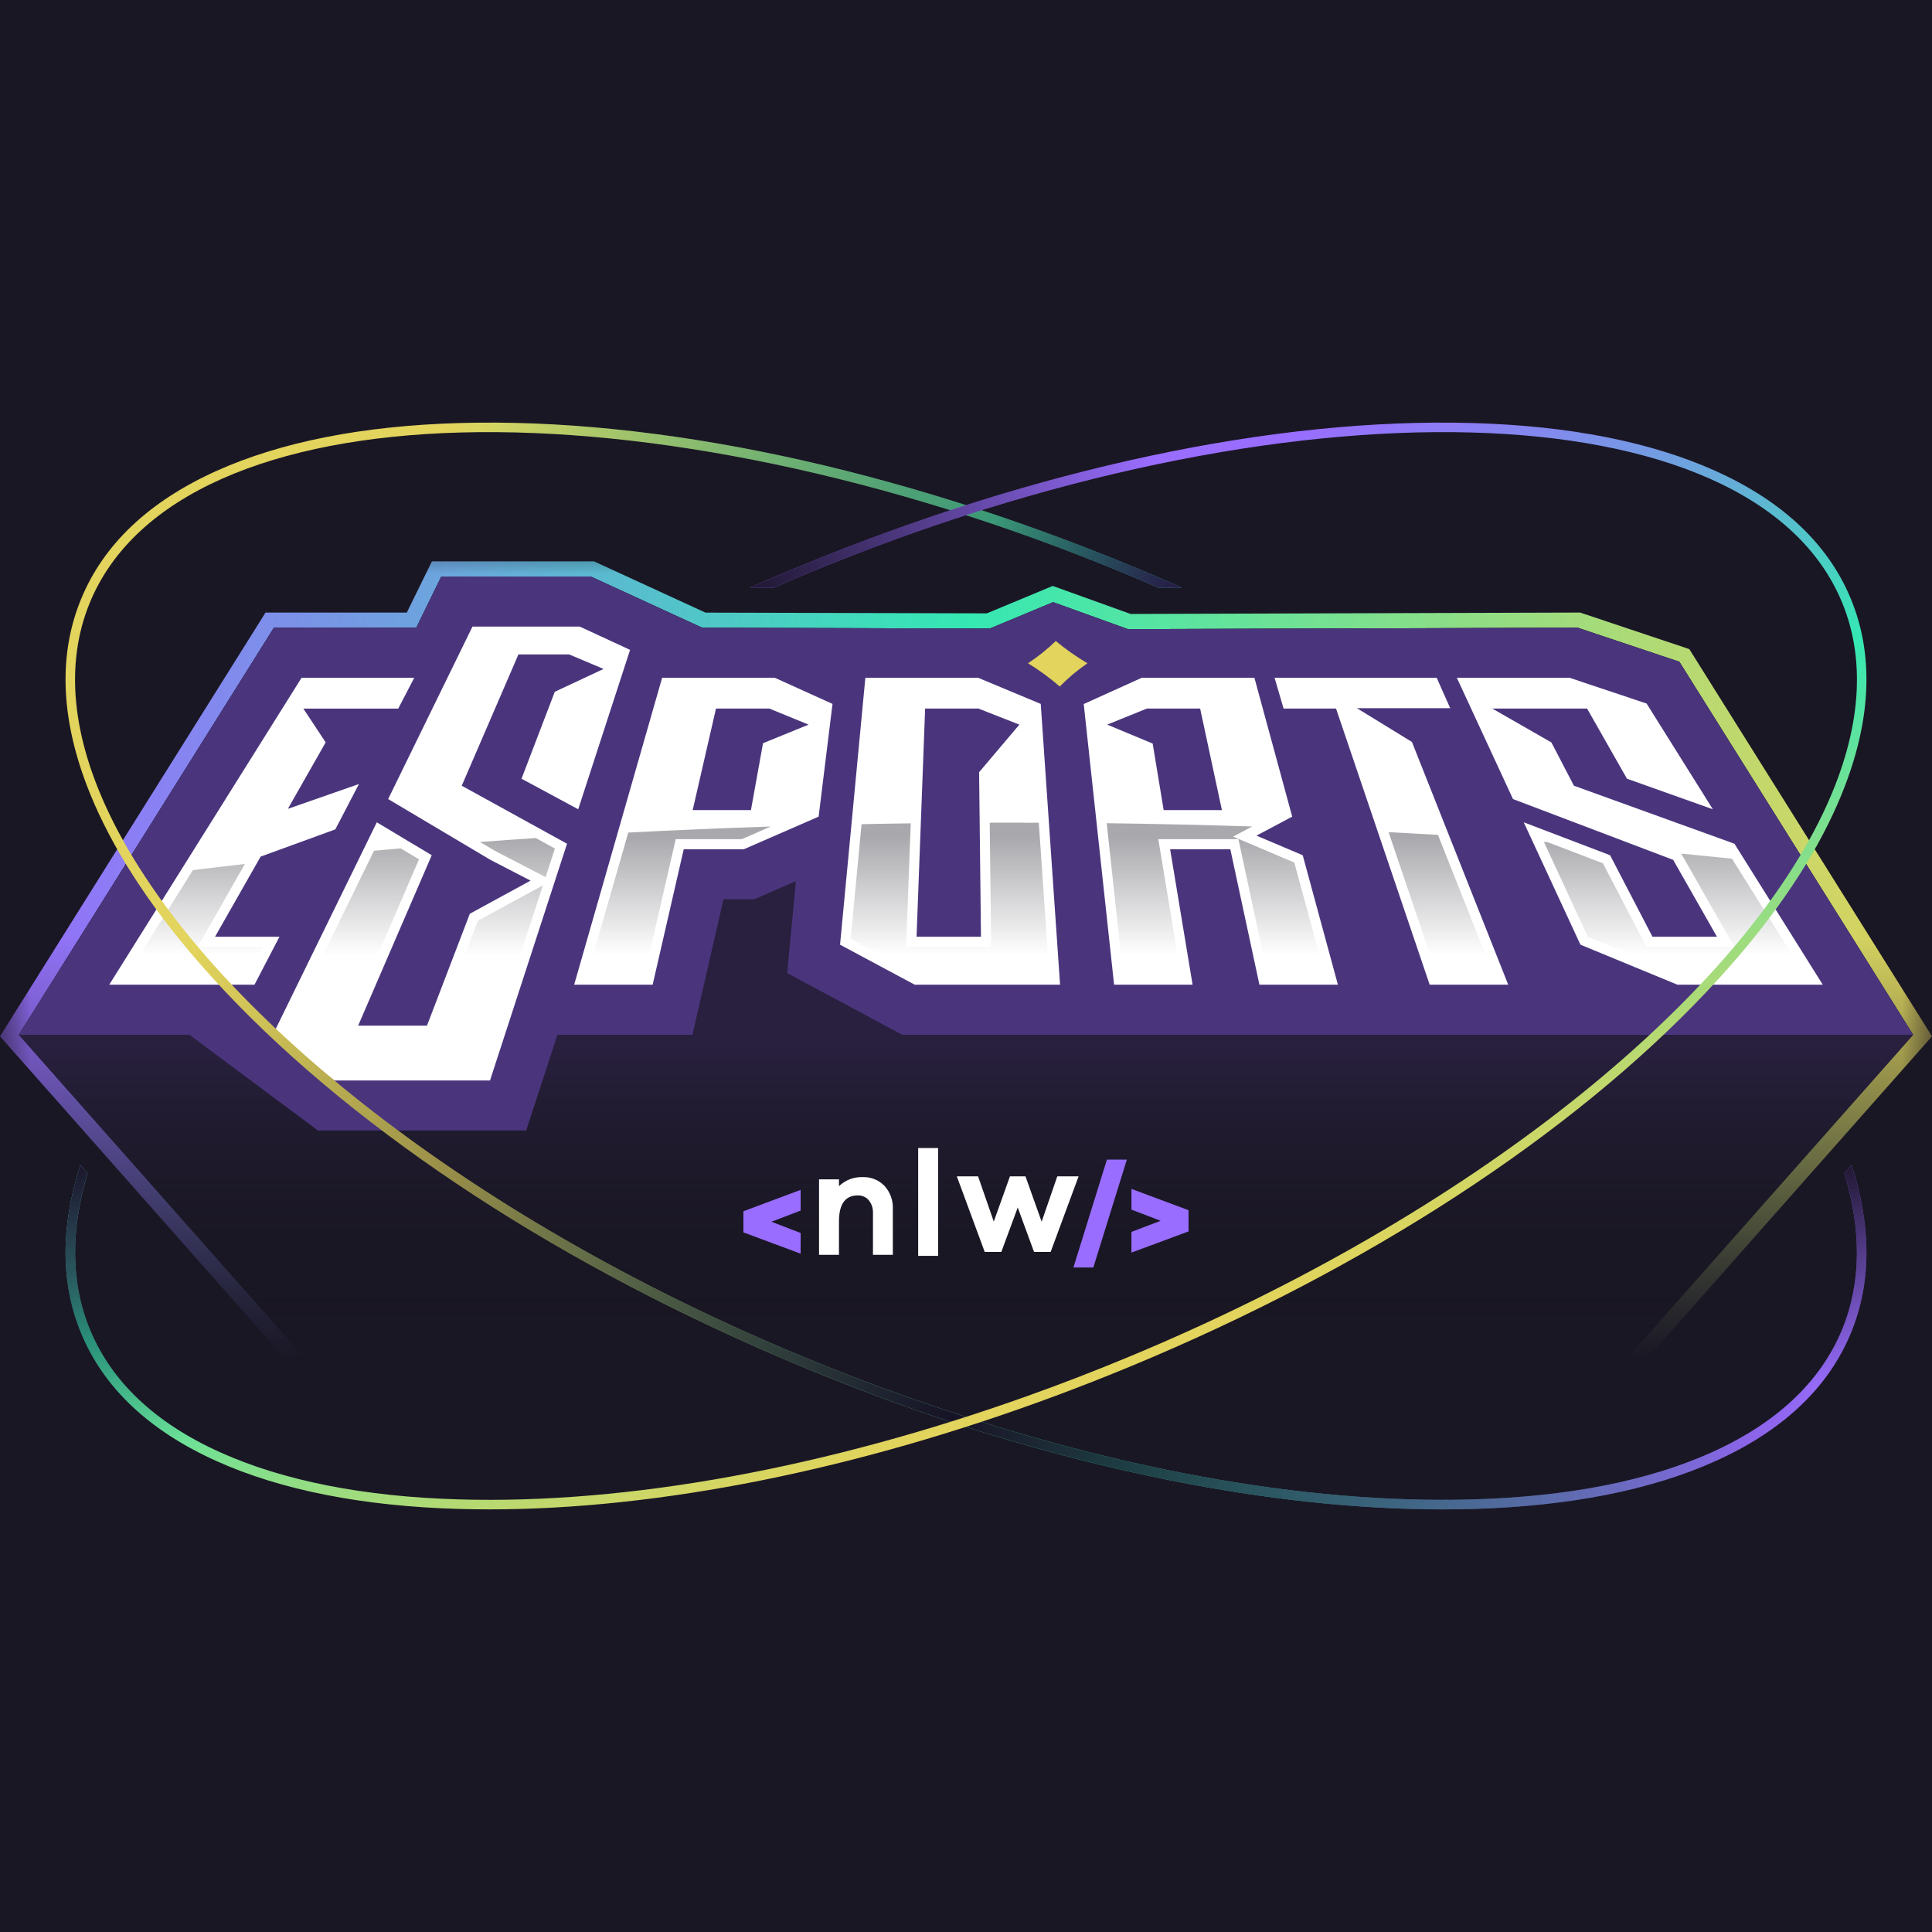 <svg width="32" height="32" viewBox="0 0 32 32" fill="none" xmlns="http://www.w3.org/2000/svg">
<rect width="32" height="32" fill="#1A1725"/>
<g clip-path="url(#clip0_527_1874)">
<mask id="mask0_527_1874" style="mask-type:alpha" maskUnits="userSpaceOnUse" x="0" y="8" width="32" height="15">
<rect y="8.918" width="31.989" height="13.957" fill="url(#paint0_linear_527_1874)"/>
</mask>
<g mask="url(#mask0_527_1874)">
<path d="M27.98 10.751L26.172 10.146L18.726 10.169L17.436 9.705L16.346 10.159L11.685 10.147L9.839 9.298H7.154L6.738 10.146H4.398L0 17.165L4.896 22.702H27.104L32 17.165L27.98 10.751L27.98 10.751ZM26.991 22.451H5.009L0.312 17.139L4.537 10.397H6.895L7.31 9.549H9.784L11.63 10.397L16.395 10.411L17.443 9.974L18.682 10.421L26.131 10.397L27.815 10.961L31.687 17.139L26.991 22.451V22.451Z" fill="url(#paint1_linear_527_1874)"/>
</g>
<path d="M31.688 17.139L26.991 22.451H5.009L0.312 17.139L4.537 10.397H6.895L7.31 9.549H9.784L11.63 10.397L16.395 10.411L17.443 9.975L18.682 10.421L26.131 10.397L27.815 10.961L31.688 17.139Z" fill="url(#paint2_linear_527_1874)"/>
<path d="M31.687 17.139L27.815 10.961L26.131 10.398L18.682 10.421L17.443 9.974L16.395 10.411L11.63 10.398L9.784 9.549H7.31L6.895 10.398H4.538L0.313 17.139H3.138L5.267 18.725H8.716L9.232 17.139H11.469L11.983 14.895H12.493L13.183 14.594L13.038 16.117L14.944 17.139H31.687Z" fill="#4A357D"/>
<path d="M1.809 16.31H4.215L4.629 15.515H3.562L4.317 14.188L5.554 13.737L5.945 12.986L4.768 13.397L5.394 12.296L5.025 11.737H5.713H6.596L6.861 11.226H4.995L1.809 16.31Z" fill="white"/>
<path d="M7.826 10.378L6.429 13.235L8.123 14.242L8.788 14.586L7.782 15.134L7.072 16.988H5.932L7.151 14.165L6.241 13.62L4.52 17.138L5.54 17.896H8.116L9.392 13.975L7.648 13.014L8.587 10.839H9.426L9.997 11.08L9.189 11.458L8.638 12.898L9.577 13.404L10.436 10.764L9.602 10.378H7.826Z" fill="white"/>
<path d="M10.967 11.226L9.51 16.31H10.81L11.325 14.066H12.321L13.559 13.526L13.789 11.659L12.833 11.226H10.967H10.967ZM12.638 12.31L12.438 13.418H11.473L11.859 11.736H12.742L13.393 12.002L12.638 12.31V12.31Z" fill="white"/>
<path d="M14.333 11.226L13.914 15.647L15.151 16.31H17.558L17.238 11.659L16.2 11.226H14.333H14.333ZM16.217 12.79L16.248 15.515H15.181L15.323 11.736H16.206L16.884 12.002L16.217 12.79H16.217Z" fill="white"/>
<path d="M17.95 11.661L18.453 16.31H19.753L19.381 14.066H20.378L20.86 16.31H22.16L21.577 14.165L20.811 13.841L21.403 13.526L20.777 11.226H18.911L17.95 11.661V11.661ZM20.239 13.418H19.274L19.092 12.316L18.339 12.002L18.995 11.736H19.878L20.239 13.419V13.418Z" fill="white"/>
<path d="M21.26 11.736H22.129L23.68 16.31H24.981L23.386 12.289L22.475 11.73H24.02L23.796 11.226H21.111L21.26 11.736Z" fill="white"/>
<path d="M28.37 13.404L27.273 11.653L25.996 11.226H24.13L25.06 13.235L27.713 14.242L28.438 15.515H27.37L26.668 14.165L25.238 13.62L26.177 15.647L27.784 16.31H30.191L28.728 13.975L26.069 13.014L25.696 12.297L24.717 11.736H26.287L26.948 12.898L28.37 13.404Z" fill="white"/>
<path d="M17.487 10.617C17.35 10.75 17.196 10.874 17.027 10.986C17.212 11.099 17.388 11.228 17.553 11.371C17.692 11.228 17.846 11.099 18.011 10.986C17.822 10.874 17.646 10.75 17.487 10.617Z" fill="#E2D45C"/>
<path d="M3.275 15.682L4.056 14.31C3.767 14.343 3.479 14.377 3.195 14.412L2.11 16.143H4.115L4.355 15.682H3.275V15.682Z" fill="url(#paint3_linear_527_1874)"/>
<path d="M8.875 13.881C8.565 13.901 8.256 13.923 7.95 13.946L8.204 14.096L9.037 14.528L9.191 14.055L8.875 13.881V13.881ZM7.915 15.251L7.186 17.155H5.679L6.94 14.233L6.637 14.052C6.489 14.064 6.342 14.078 6.195 14.091L4.73 17.087L5.595 17.73H7.995L8.992 14.665L7.915 15.251V15.251Z" fill="url(#paint4_linear_527_1874)"/>
<path d="M12.766 13.69L12.287 13.899H11.192L10.678 16.143H9.731L10.406 13.79C11.182 13.749 11.969 13.716 12.766 13.69Z" fill="url(#paint5_linear_527_1874)"/>
<path d="M17.379 16.143H15.193L14.09 15.552L14.27 13.651C14.541 13.645 14.812 13.641 15.085 13.637L15.008 15.682H16.417L16.393 13.626C16.518 13.626 16.643 13.626 16.768 13.626C16.914 13.626 17.061 13.626 17.206 13.627L17.379 16.143V16.143Z" fill="url(#paint6_linear_527_1874)"/>
<path d="M21.942 16.143H20.994L20.512 13.899H19.185L19.557 16.143H18.602L18.331 13.635C19.143 13.645 19.947 13.664 20.741 13.689L20.424 13.857L21.438 14.287L21.942 16.143V16.143Z" fill="url(#paint7_linear_527_1874)"/>
<path d="M23.817 13.828C23.546 13.812 23.273 13.797 22.999 13.783L23.799 16.143H24.735L23.817 13.828Z" fill="url(#paint8_linear_527_1874)"/>
<path d="M28.687 14.223C28.408 14.194 28.128 14.166 27.846 14.138L28.725 15.682H27.269L26.55 14.299L25.633 13.949C25.613 13.947 25.593 13.946 25.572 13.945L26.3 15.517L27.817 16.143H29.89L28.687 14.223V14.223Z" fill="url(#paint9_linear_527_1874)"/>
<path fill-rule="evenodd" clip-rule="evenodd" d="M13.261 20.051V19.708L12.316 20.061H12.313V20.413H12.316L13.261 20.765V20.422L12.777 20.236L13.261 20.051V20.051Z" fill="#996DFF"/>
<path fill-rule="evenodd" clip-rule="evenodd" d="M18.74 20.747V20.404L19.224 20.22L18.74 20.035V19.692L19.684 20.044H19.686V20.397H19.684L18.74 20.747V20.747ZM18.334 19.207L17.779 20.994H18.109L18.664 19.207H18.334Z" fill="#996DFF"/>
<path fill-rule="evenodd" clip-rule="evenodd" d="M14.651 19.643C14.745 19.747 14.794 19.883 14.788 20.023V20.784H14.459V20.092C14.462 20.015 14.438 19.94 14.39 19.88C14.344 19.826 14.276 19.797 14.206 19.8C14 19.8 13.896 19.943 13.896 20.231V20.784H13.566V19.534H13.896V19.647C14.001 19.545 14.143 19.491 14.289 19.497C14.425 19.491 14.557 19.545 14.651 19.643H14.651Z" fill="white"/>
<path fill-rule="evenodd" clip-rule="evenodd" d="M15.208 19.015V20.801H15.538V19.015H15.208Z" fill="white"/>
<path fill-rule="evenodd" clip-rule="evenodd" d="M17.402 20.736H17.127L16.857 20L16.585 20.736H16.31L15.848 19.484H16.2L16.46 20.233L16.728 19.484H16.985L17.253 20.235L17.512 19.484H17.865L17.402 20.736V20.736Z" fill="white"/>
<path d="M1.345 9.917C1.718 9.013 2.472 8.301 3.585 7.8C4.652 7.32 6.003 7.053 7.602 7.007C10.878 6.912 14.834 7.753 18.739 9.374C19.02 9.49 19.298 9.61 19.573 9.732L19.184 9.734C19.017 9.661 18.848 9.589 18.679 9.519C10.678 6.199 2.967 6.404 1.49 9.977C1.062 11.012 1.203 12.217 1.814 13.488C3.312 16.607 7.637 20.122 13.321 22.481C13.871 22.709 14.421 22.922 14.971 23.118C18.305 24.311 21.599 24.916 24.393 24.835C25.971 24.79 27.302 24.527 28.35 24.056C29.425 23.572 30.152 22.888 30.51 22.023C30.832 21.242 30.831 20.364 30.549 19.434L30.669 19.297C31 20.322 30.996 21.259 30.655 22.083C30.281 22.987 29.527 23.699 28.414 24.2C27.348 24.68 25.996 24.947 24.398 24.993C24.231 24.997 24.062 25 23.892 25C21.075 25 17.803 24.342 14.511 23.118C14.094 22.963 13.677 22.799 13.261 22.626C9.356 21.006 5.966 18.797 3.716 16.408C2.831 15.469 2.161 14.542 1.717 13.644C1.609 13.428 1.516 13.214 1.435 13.002C1.002 11.859 0.971 10.821 1.345 9.917V9.917Z" fill="url(#paint10_linear_527_1874)"/>
<path d="M1.345 9.917C1.718 9.013 2.472 8.301 3.585 7.8C4.652 7.32 6.003 7.053 7.602 7.007C10.878 6.912 14.834 7.753 18.739 9.374C19.02 9.49 19.298 9.61 19.573 9.732L19.184 9.734C19.017 9.661 18.848 9.589 18.679 9.519C10.678 6.199 2.967 6.404 1.49 9.977C1.062 11.012 1.203 12.217 1.814 13.488C3.312 16.607 7.637 20.122 13.321 22.481C13.871 22.709 14.421 22.922 14.971 23.118C18.305 24.311 21.599 24.916 24.393 24.835C25.971 24.79 27.302 24.527 28.35 24.056C29.425 23.572 30.152 22.888 30.51 22.023C30.832 21.242 30.831 20.364 30.549 19.434L30.669 19.297C31 20.322 30.996 21.259 30.655 22.083C30.281 22.987 29.527 23.699 28.414 24.2C27.348 24.68 25.996 24.947 24.398 24.993C24.231 24.997 24.062 25 23.892 25C21.075 25 17.803 24.342 14.511 23.118C14.094 22.963 13.677 22.799 13.261 22.626C9.356 21.006 5.966 18.797 3.716 16.408C2.831 15.469 2.161 14.542 1.717 13.644C1.609 13.428 1.516 13.214 1.435 13.002C1.002 11.859 0.971 10.821 1.345 9.917V9.917Z" fill="url(#paint11_radial_527_1874)"/>
<path d="M1.345 9.917C1.718 9.013 2.472 8.301 3.585 7.8C4.652 7.32 6.003 7.053 7.602 7.007C10.878 6.912 14.834 7.753 18.739 9.374C19.02 9.49 19.298 9.61 19.573 9.732L19.184 9.734C19.017 9.661 18.848 9.589 18.679 9.519C10.678 6.199 2.967 6.404 1.49 9.977C1.062 11.012 1.203 12.217 1.814 13.488C3.312 16.607 7.637 20.122 13.321 22.481C13.871 22.709 14.421 22.922 14.971 23.118C18.305 24.311 21.599 24.916 24.393 24.835C25.971 24.79 27.302 24.527 28.35 24.056C29.425 23.572 30.152 22.888 30.51 22.023C30.832 21.242 30.831 20.364 30.549 19.434L30.669 19.297C31 20.322 30.996 21.259 30.655 22.083C30.281 22.987 29.527 23.699 28.414 24.2C27.348 24.68 25.996 24.947 24.398 24.993C24.231 24.997 24.062 25 23.892 25C21.075 25 17.803 24.342 14.511 23.118C14.094 22.963 13.677 22.799 13.261 22.626C9.356 21.006 5.966 18.797 3.716 16.408C2.831 15.469 2.161 14.542 1.717 13.644C1.609 13.428 1.516 13.214 1.435 13.002C1.002 11.859 0.971 10.821 1.345 9.917V9.917Z" fill="url(#paint12_radial_527_1874)"/>
<path d="M1.345 9.917C1.718 9.013 2.472 8.301 3.585 7.8C4.652 7.32 6.003 7.053 7.602 7.007C10.878 6.912 14.834 7.753 18.739 9.374C19.02 9.49 19.298 9.61 19.573 9.732L19.184 9.734C19.017 9.661 18.848 9.589 18.679 9.519C10.678 6.199 2.967 6.404 1.49 9.977C1.062 11.012 1.203 12.217 1.814 13.488C3.312 16.607 7.637 20.122 13.321 22.481C13.871 22.709 14.421 22.922 14.971 23.118C18.305 24.311 21.599 24.916 24.393 24.835C25.971 24.79 27.302 24.527 28.35 24.056C29.425 23.572 30.152 22.888 30.51 22.023C30.832 21.242 30.831 20.364 30.549 19.434L30.669 19.297C31 20.322 30.996 21.259 30.655 22.083C30.281 22.987 29.527 23.699 28.414 24.2C27.348 24.68 25.996 24.947 24.398 24.993C24.231 24.997 24.062 25 23.892 25C21.075 25 17.803 24.342 14.511 23.118C14.094 22.963 13.677 22.799 13.261 22.626C9.356 21.006 5.966 18.797 3.716 16.408C2.831 15.469 2.161 14.542 1.717 13.644C1.609 13.428 1.516 13.214 1.435 13.002C1.002 11.859 0.971 10.821 1.345 9.917V9.917Z" fill="url(#paint13_radial_527_1874)"/>
<path d="M30.655 9.917C30.282 9.013 29.527 8.301 28.414 7.8C27.348 7.32 25.996 7.053 24.398 7.007C21.122 6.912 17.166 7.753 13.261 9.374C12.98 9.49 12.702 9.61 12.427 9.732L12.816 9.734C12.983 9.661 13.151 9.589 13.321 9.519C21.322 6.199 29.033 6.404 30.51 9.977C30.938 11.012 30.797 12.217 30.186 13.488C28.688 16.607 24.363 20.122 18.679 22.481C18.129 22.709 17.578 22.922 17.029 23.118C13.694 24.311 10.401 24.916 7.606 24.835C6.029 24.79 4.698 24.527 3.65 24.056C2.574 23.572 1.848 22.888 1.49 22.023C1.167 21.242 1.169 20.364 1.451 19.434L1.331 19.297C0.999 20.322 1.004 21.259 1.345 22.083C1.718 22.987 2.472 23.699 3.586 24.2C4.652 24.68 6.003 24.947 7.602 24.993C7.769 24.997 7.937 25 8.108 25C10.925 25 14.197 24.342 17.488 23.118C17.905 22.963 18.322 22.799 18.739 22.626C22.644 21.006 26.034 18.797 28.284 16.408C29.169 15.469 29.839 14.542 30.283 13.644C30.39 13.428 30.484 13.214 30.564 13.002C30.998 11.859 31.029 10.821 30.655 9.917V9.917Z" fill="url(#paint14_linear_527_1874)"/>
<path d="M30.655 9.917C30.282 9.013 29.527 8.301 28.414 7.8C27.348 7.32 25.996 7.053 24.398 7.007C21.122 6.912 17.166 7.753 13.261 9.374C12.98 9.49 12.702 9.61 12.427 9.732L12.816 9.734C12.983 9.661 13.151 9.589 13.321 9.519C21.322 6.199 29.033 6.404 30.51 9.977C30.938 11.012 30.797 12.217 30.186 13.488C28.688 16.607 24.363 20.122 18.679 22.481C18.129 22.709 17.578 22.922 17.029 23.118C13.694 24.311 10.401 24.916 7.606 24.835C6.029 24.79 4.698 24.527 3.65 24.056C2.574 23.572 1.848 22.888 1.49 22.023C1.167 21.242 1.169 20.364 1.451 19.434L1.331 19.297C0.999 20.322 1.004 21.259 1.345 22.083C1.718 22.987 2.472 23.699 3.586 24.2C4.652 24.68 6.003 24.947 7.602 24.993C7.769 24.997 7.937 25 8.108 25C10.925 25 14.197 24.342 17.488 23.118C17.905 22.963 18.322 22.799 18.739 22.626C22.644 21.006 26.034 18.797 28.284 16.408C29.169 15.469 29.839 14.542 30.283 13.644C30.39 13.428 30.484 13.214 30.564 13.002C30.998 11.859 31.029 10.821 30.655 9.917V9.917Z" fill="url(#paint15_radial_527_1874)"/>
<path d="M30.655 9.917C30.282 9.013 29.527 8.301 28.414 7.8C27.348 7.32 25.996 7.053 24.398 7.007C21.122 6.912 17.166 7.753 13.261 9.374C12.98 9.49 12.702 9.61 12.427 9.732L12.816 9.734C12.983 9.661 13.151 9.589 13.321 9.519C21.322 6.199 29.033 6.404 30.51 9.977C30.938 11.012 30.797 12.217 30.186 13.488C28.688 16.607 24.363 20.122 18.679 22.481C18.129 22.709 17.578 22.922 17.029 23.118C13.694 24.311 10.401 24.916 7.606 24.835C6.029 24.79 4.698 24.527 3.65 24.056C2.574 23.572 1.848 22.888 1.49 22.023C1.167 21.242 1.169 20.364 1.451 19.434L1.331 19.297C0.999 20.322 1.004 21.259 1.345 22.083C1.718 22.987 2.472 23.699 3.586 24.2C4.652 24.68 6.003 24.947 7.602 24.993C7.769 24.997 7.937 25 8.108 25C10.925 25 14.197 24.342 17.488 23.118C17.905 22.963 18.322 22.799 18.739 22.626C22.644 21.006 26.034 18.797 28.284 16.408C29.169 15.469 29.839 14.542 30.283 13.644C30.39 13.428 30.484 13.214 30.564 13.002C30.998 11.859 31.029 10.821 30.655 9.917V9.917Z" fill="url(#paint16_radial_527_1874)"/>
</g>
<defs>
<linearGradient id="paint0_linear_527_1874" x1="15.995" y1="15.41" x2="15.995" y2="22.249" gradientUnits="userSpaceOnUse">
<stop stop-color="#D9D9D9"/>
<stop offset="1" stop-color="#D9D9D9" stop-opacity="0"/>
</linearGradient>
<linearGradient id="paint1_linear_527_1874" x1="0" y1="16" x2="32" y2="16" gradientUnits="userSpaceOnUse">
<stop stop-color="#996DFF"/>
<stop offset="0.5" stop-color="#35E8B3"/>
<stop offset="1" stop-color="#E2D45C"/>
</linearGradient>
<linearGradient id="paint2_linear_527_1874" x1="16" y1="17.34" x2="16" y2="22.319" gradientUnits="userSpaceOnUse">
<stop stop-color="#28203E"/>
<stop offset="1" stop-color="#121214" stop-opacity="0"/>
</linearGradient>
<linearGradient id="paint3_linear_527_1874" x1="3.232" y1="13.864" x2="3.232" y2="15.826" gradientUnits="userSpaceOnUse">
<stop stop-color="#A9A9AD"/>
<stop offset="1" stop-color="#A9A9AD" stop-opacity="0"/>
</linearGradient>
<linearGradient id="paint4_linear_527_1874" x1="6.961" y1="13.864" x2="6.961" y2="15.826" gradientUnits="userSpaceOnUse">
<stop stop-color="#A9A9AD"/>
<stop offset="1" stop-color="#A9A9AD" stop-opacity="0"/>
</linearGradient>
<linearGradient id="paint5_linear_527_1874" x1="11.249" y1="13.864" x2="11.249" y2="15.826" gradientUnits="userSpaceOnUse">
<stop stop-color="#A9A9AD"/>
<stop offset="1" stop-color="#A9A9AD" stop-opacity="0"/>
</linearGradient>
<linearGradient id="paint6_linear_527_1874" x1="15.735" y1="13.864" x2="15.735" y2="15.826" gradientUnits="userSpaceOnUse">
<stop stop-color="#A9A9AD"/>
<stop offset="1" stop-color="#A9A9AD" stop-opacity="0"/>
</linearGradient>
<linearGradient id="paint7_linear_527_1874" x1="20.137" y1="13.864" x2="20.137" y2="15.826" gradientUnits="userSpaceOnUse">
<stop stop-color="#A9A9AD"/>
<stop offset="1" stop-color="#A9A9AD" stop-opacity="0"/>
</linearGradient>
<linearGradient id="paint8_linear_527_1874" x1="23.867" y1="13.864" x2="23.867" y2="15.826" gradientUnits="userSpaceOnUse">
<stop stop-color="#A9A9AD"/>
<stop offset="1" stop-color="#A9A9AD" stop-opacity="0"/>
</linearGradient>
<linearGradient id="paint9_linear_527_1874" x1="27.731" y1="13.864" x2="27.731" y2="15.826" gradientUnits="userSpaceOnUse">
<stop stop-color="#A9A9AD"/>
<stop offset="1" stop-color="#A9A9AD" stop-opacity="0"/>
</linearGradient>
<linearGradient id="paint10_linear_527_1874" x1="29.034" y1="19.886" x2="7.422" y2="19.997" gradientUnits="userSpaceOnUse">
<stop stop-color="#996DFF"/>
<stop offset="0.5" stop-color="#35E8B3"/>
<stop offset="1" stop-color="#E2D45C"/>
</linearGradient>
<radialGradient id="paint11_radial_527_1874" cx="0" cy="0" r="1" gradientUnits="userSpaceOnUse" gradientTransform="translate(15.803 23.449) rotate(15.792) scale(14.531 24.172)">
<stop stop-color="#171226"/>
<stop offset="1" stop-color="#171226" stop-opacity="0"/>
</radialGradient>
<radialGradient id="paint12_radial_527_1874" cx="0" cy="0" r="1" gradientUnits="userSpaceOnUse" gradientTransform="translate(19.528 9.813) rotate(-156.994) scale(3.271 5.44)">
<stop stop-color="#261945"/>
<stop offset="1" stop-color="#261945" stop-opacity="0"/>
</radialGradient>
<radialGradient id="paint13_radial_527_1874" cx="0" cy="0" r="1" gradientUnits="userSpaceOnUse" gradientTransform="translate(30.703 19.068) rotate(76.756) scale(3.712 6.153)">
<stop stop-color="#191326"/>
<stop offset="1" stop-color="#191326" stop-opacity="0"/>
</radialGradient>
<linearGradient id="paint14_linear_527_1874" x1="16.823" y1="8.994" x2="21.671" y2="21.26" gradientUnits="userSpaceOnUse">
<stop stop-color="#996DFF"/>
<stop offset="0.5" stop-color="#35E8B3"/>
<stop offset="1" stop-color="#E2D45C"/>
</linearGradient>
<radialGradient id="paint15_radial_527_1874" cx="0" cy="0" r="1" gradientUnits="userSpaceOnUse" gradientTransform="translate(12.128 10.085) rotate(-19.389) scale(7.394 12.297)">
<stop stop-color="#171225"/>
<stop offset="1" stop-color="#171225" stop-opacity="0"/>
</radialGradient>
<radialGradient id="paint16_radial_527_1874" cx="0" cy="0" r="1" gradientUnits="userSpaceOnUse" gradientTransform="translate(1.344 19.239) rotate(67.513) scale(4.981 8.259)">
<stop stop-color="#191327"/>
<stop offset="1" stop-color="#191327" stop-opacity="0"/>
</radialGradient>
<clipPath id="clip0_527_1874">
<rect width="32" height="18" fill="white" transform="translate(0 7)"/>
</clipPath>
</defs>
</svg>
